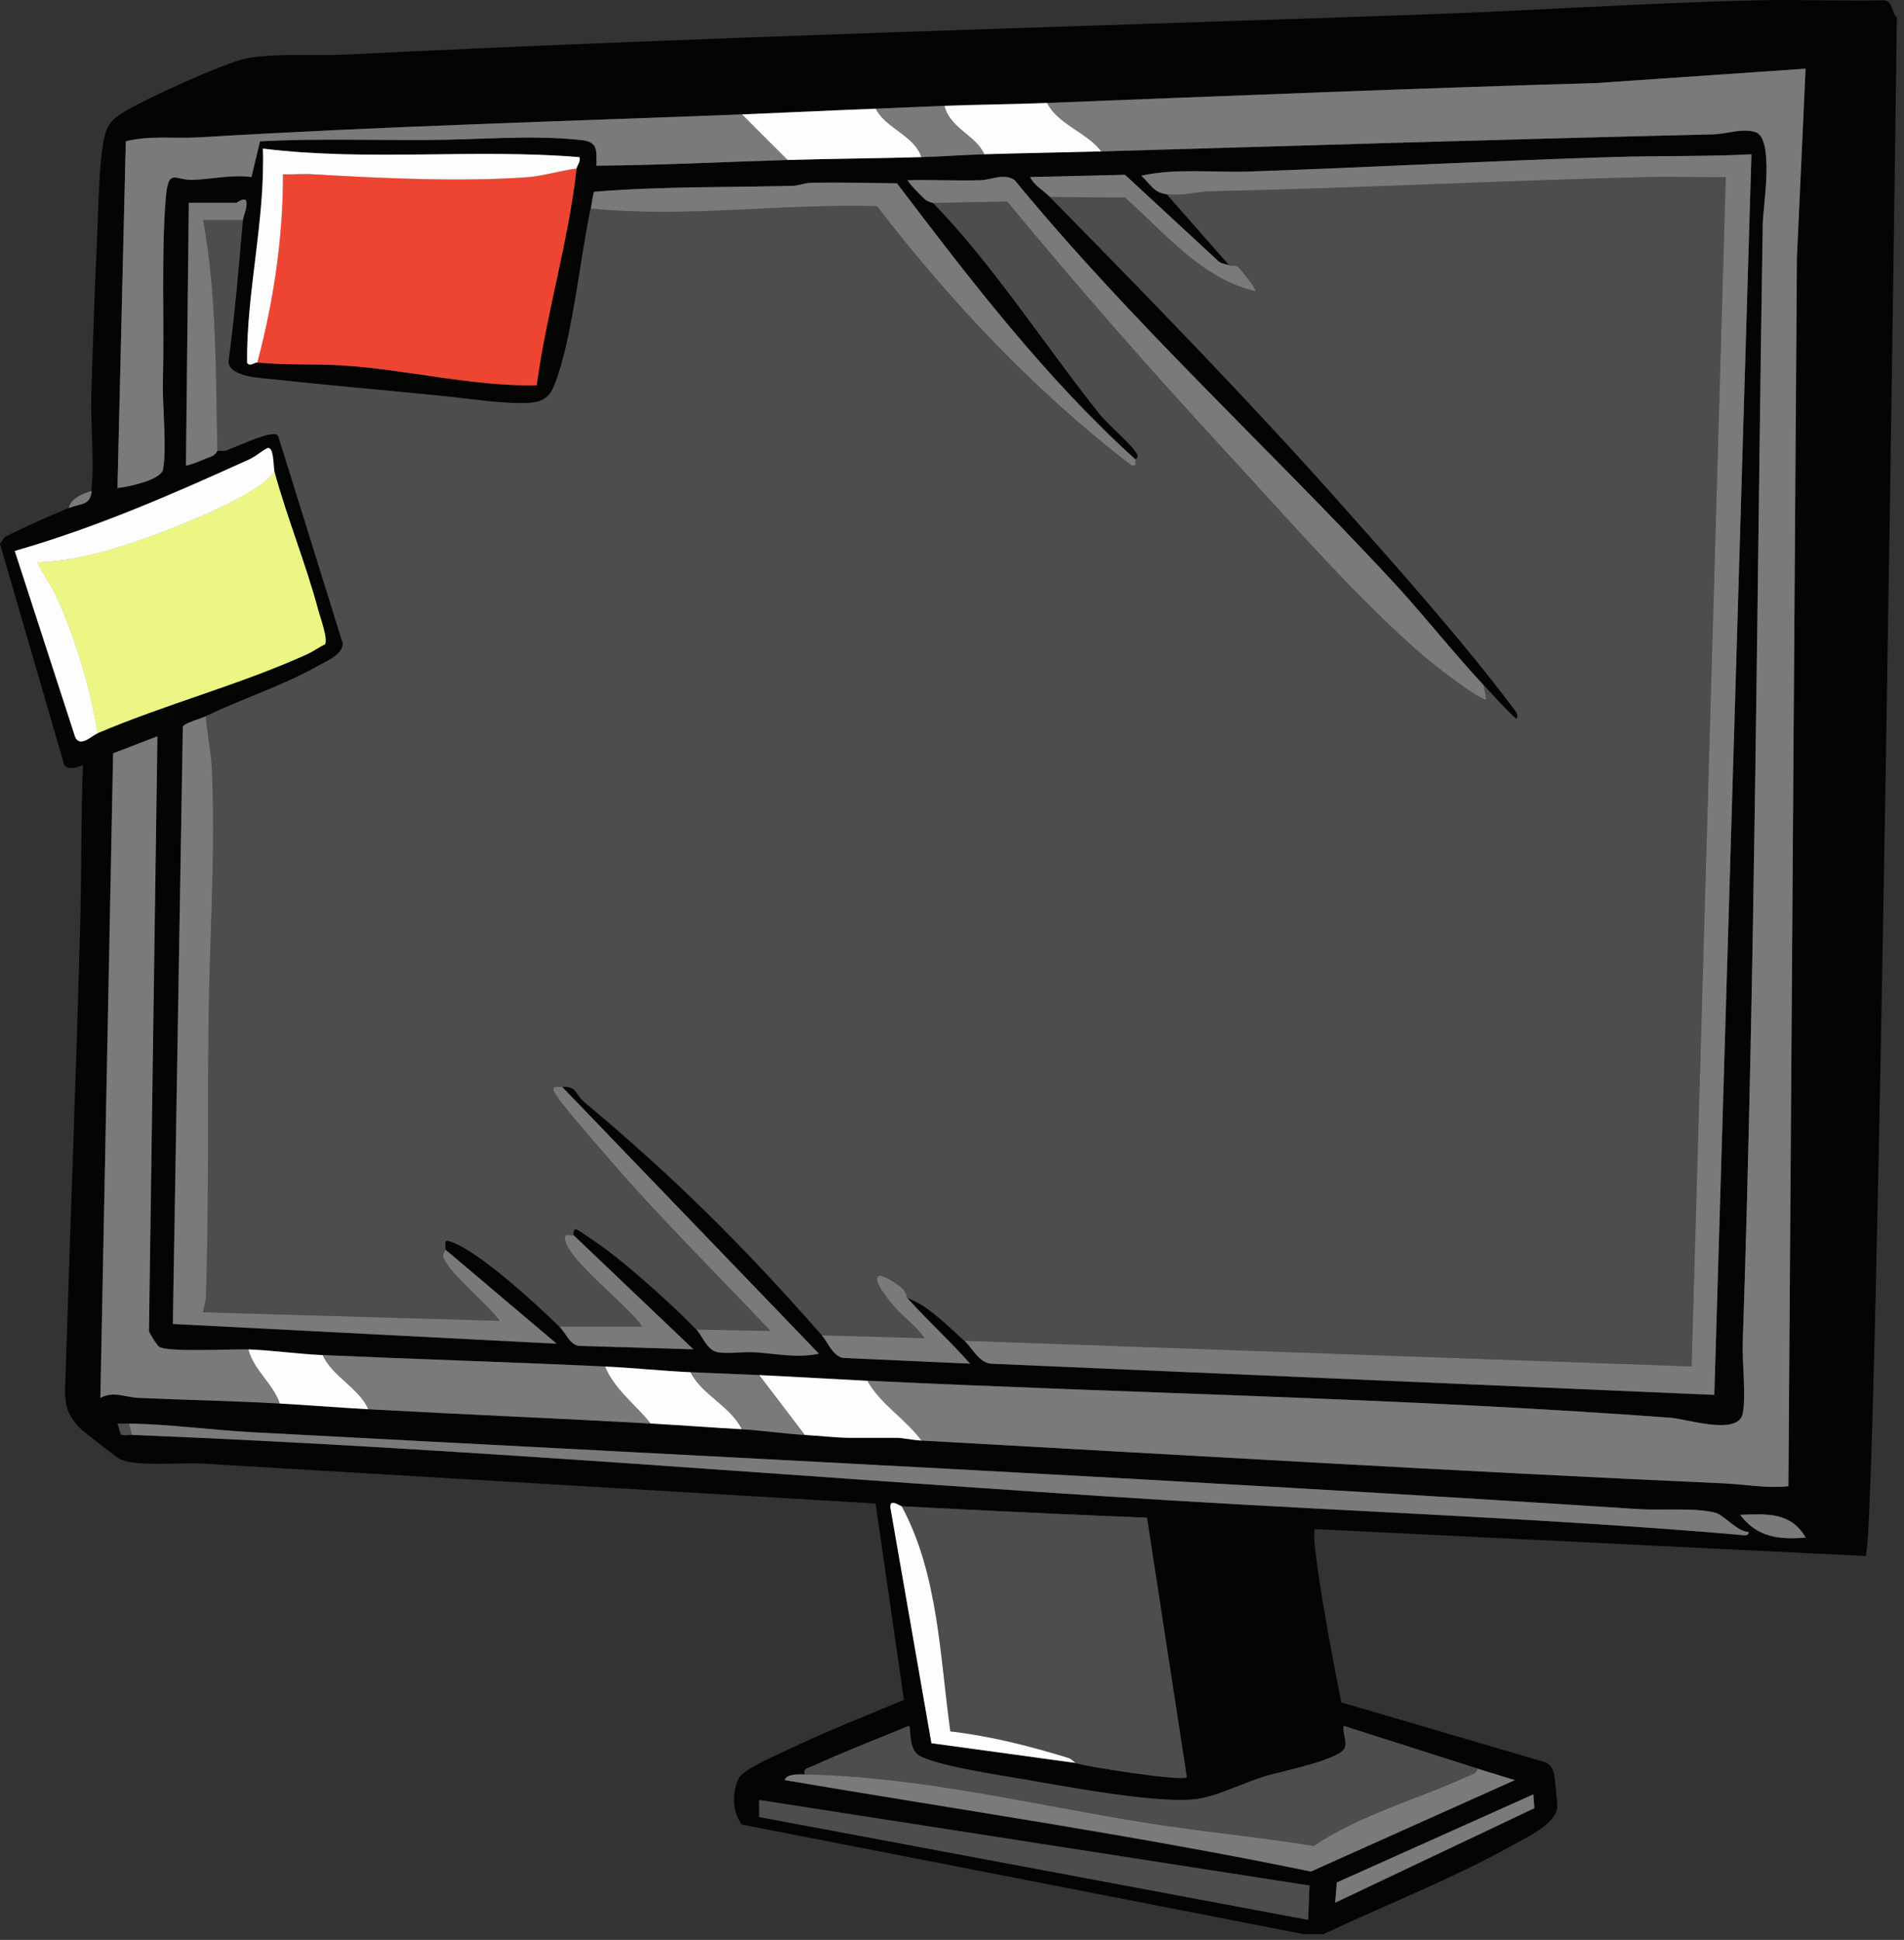 <svg width="160" height="163" viewBox="0 0 160 163" fill="none" xmlns="http://www.w3.org/2000/svg">
<rect x="0" y="0" width="160" height="163" fill="#333333" stroke="none"/>
<path d="M159.4 1.473C159.4 1.473 157.75 128.253 156.79 130.743L110.51 128.483C109.99 129.003 112.35 141.383 112.72 143.043L129.85 148.073C130.25 148.253 130.49 148.603 130.58 149.023C130.66 149.393 130.88 151.493 130.86 151.833C130.78 153.273 128.15 154.453 126.96 155.123C121.96 157.903 116.4 160.073 111.22 162.513H109.54L62.32 153.303C61.53 152.183 61.5 150.633 62.07 149.433C62.45 148.633 65.48 147.373 66.48 146.893C69.57 145.423 72.8 144.153 75.96 142.833L73.58 126.333L16.91 122.973C15.18 122.873 11.53 123.253 10.09 122.613C9.9 122.533 7.11 120.363 6.84 120.113C5.21 118.543 5.45 117.343 5.52 115.183C5.91 102.663 6.41 90.103 6.74 77.583C6.86 73.153 6.8 68.703 6.97 64.273C6.54 64.483 5.73 64.743 5.4 64.273L0 45.693L0.4 45.113C2.16 44.243 3.99 43.423 5.76 42.693C6.78 42.273 7.54 42.523 7.68 41.253C7.95 38.713 7.59 35.613 7.68 32.973C7.81 28.693 7.95 24.333 8.16 20.033C8.26 17.863 8.3 12.993 8.87 11.163C9.13 10.333 9.47 10.043 10.16 9.573C11.71 8.513 19.05 5.183 20.81 4.883C23.46 4.443 26.46 4.713 29.14 4.583C59 3.103 89.08 2.283 119.02 1.243C128.57 0.913 138.22 0.243 147.76 0.023C151.27 -0.057 154.8 0.103 158.31 0.023C159.09 0.103 158.92 1.023 159.39 1.463L159.4 1.473ZM87.99 8.653C85.12 8.763 82.23 8.783 79.36 8.893C77.45 8.963 75.53 9.063 73.61 9.133C69.86 9.273 66.1 9.463 62.35 9.613C47.11 10.203 31.93 10.613 16.71 11.543C14.66 11.663 12.59 11.363 10.57 11.873L9.87 41.003C10.74 40.923 13.54 40.333 13.7 39.443C14.04 37.583 13.63 34.113 13.69 32.003C13.82 27.133 13.54 21.373 13.93 16.663C14.15 14.033 14.72 15.173 16.22 15.113C17.72 15.053 19.49 14.663 21.13 14.873L21.85 11.873C26.49 11.633 31.21 11.783 35.88 11.763C40.11 11.743 44.56 11.303 48.81 11.763C50.28 11.913 50.13 12.593 50.12 13.923C55.47 13.883 60.83 13.603 66.18 13.443C69.93 13.333 73.69 13.313 77.44 13.203C79.19 13.153 80.95 13.013 82.71 12.963C85.98 12.863 89.26 12.813 92.54 12.723C109.67 12.233 126.8 11.693 143.95 11.293C145.04 11.263 146.36 10.753 147.49 11.093C149.14 11.583 148.15 17.383 148.13 18.823C147.63 50.083 147.5 81.523 146.45 112.763C146.39 114.473 146.74 117.263 146.45 118.763C146.08 120.673 141.75 119.223 140.35 119.123C117.93 117.463 95.32 117.093 72.88 116.013C69.85 115.863 66.8 115.683 63.77 115.533C61.86 115.443 59.94 115.383 58.02 115.293C55.66 115.183 53.22 114.923 50.83 114.813C42.93 114.443 35.01 114.203 27.11 113.853C25.07 113.763 22.92 113.453 20.88 113.373C19.54 113.323 13.95 113.633 13.34 113.133C13.18 113.003 12.55 112.053 12.5 111.813L13.21 61.853L9.49 63.283L8.42 117.443C9.5 116.843 10.58 117.413 11.64 117.443C15.6 117.613 19.56 117.693 23.51 117.913C25.98 118.053 28.47 118.253 30.94 118.393C38.86 118.833 46.78 119.153 54.66 119.593C57.21 119.733 59.78 119.933 62.33 120.073C64.02 120.163 65.89 120.453 67.6 120.553C68.7 120.613 70.37 120.793 71.31 120.793H75.38C75.74 120.793 76.78 120.993 77.42 121.033C99.94 122.283 122.37 123.623 144.88 124.633C146.62 124.713 148.47 125.063 150.28 124.873L150.99 21.693L151.72 5.763L134.12 6.973C118.73 7.413 103.38 8.043 87.98 8.643L87.99 8.653ZM21.61 30.463C24.07 30.693 26.27 30.563 28.68 30.703C34.14 31.023 39.58 32.463 45.1 32.383C45.92 26.293 47.78 20.283 48.45 14.173C48.47 13.953 48.82 13.583 48.69 13.213C39.86 12.483 30.9 13.583 22.09 12.493C22.3 18.513 20.71 24.493 20.76 30.483C20.97 30.863 21.39 30.453 21.61 30.473V30.463ZM81.04 112.663C81.71 113.263 82.28 114.523 83.3 114.593L144.06 117.213L147.18 12.973C143.31 13.173 139.42 13.083 135.55 13.203C125.35 13.513 115.1 14.073 104.9 14.423C101.9 14.523 98.84 14.113 95.9 14.773C96.7 15.483 96.93 16.203 98.06 16.333L103.33 22.323C103 22.183 102.54 22.203 102.25 21.843L94.53 14.703L86.55 14.893C86.91 15.603 87.71 16.043 88.23 16.573C96.35 24.823 104.87 33.573 112.56 42.213C117.25 47.483 122.85 53.773 127.05 59.353C127.23 59.583 127.76 60.153 127.41 60.423C126.43 59.513 125.56 58.523 124.65 57.553C121.97 54.683 119.54 51.563 116.87 48.683C106.41 37.433 95.02 27.023 85.25 15.123C84.35 14.523 83.31 15.123 82.37 15.143C80.33 15.193 78.28 15.083 76.25 15.143C76.64 15.723 77.19 16.223 77.68 16.713C77.94 16.973 78.36 17.013 78.4 17.053C83.35 22.113 87.94 29.203 92.4 34.793C93.14 35.723 95.13 37.363 95.55 38.163C95.73 38.513 95.43 38.553 95.41 38.623C87.8 31.733 81.55 23.563 75.36 15.413C72.98 15.383 70.58 15.323 68.2 15.363C67.63 15.363 67.11 15.613 66.54 15.623C60.99 15.753 55.43 15.663 49.9 16.123C49.76 16.583 49.73 17.073 49.63 17.533C48.71 21.803 48.1 28.533 46.59 32.343C46.22 33.263 45.74 33.713 44.73 33.833C42.98 34.043 39.67 33.543 37.78 33.343C32.92 32.833 28.01 32.443 23.16 31.903C22.01 31.773 19.21 31.713 19.19 30.363C19.73 26.423 20.05 22.453 20.4 18.493C20.44 18.063 20.85 17.413 20.64 16.813C20.31 16.673 19.92 17.053 19.8 17.053H15.85L15.61 39.103C15.72 39.223 17.5 38.453 17.83 38.323C18.08 38.223 18.21 37.913 18.24 37.903C18.38 37.853 18.75 37.943 19.01 37.843C19.95 37.493 21.87 36.603 22.73 36.503C23.01 36.473 23.22 36.403 23.39 36.703L28.8 54.083C28.76 55.033 27.4 55.563 26.63 56.003C23.76 57.613 20.3 58.733 17.28 60.193C16.93 60.363 15.42 60.783 15.35 61.073L14.51 111.253L46.76 112.913L37.41 105.003C37.47 104.693 37.19 104.133 37.75 104.293C40.09 104.983 45.12 109.633 46.99 111.473C47.53 111.993 47.84 112.943 48.59 113.093L58.25 113.383L48.19 103.803C48.19 103.803 48.06 103.163 48.53 103.333C49.68 104.083 50.83 104.873 51.9 105.733C53.9 107.343 56.74 109.873 58.5 111.713C59.03 112.263 59.38 113.453 60.3 113.623C61.16 113.783 62.45 113.573 63.41 113.623C65.17 113.733 67.01 114.123 68.8 113.743L47.23 91.333C48.52 91.253 48.23 91.893 49.15 92.653C56.72 98.983 62.53 104.763 69.04 112.183C69.56 112.773 69.95 113.923 70.84 114.093L81.5 114.573C79.82 112.663 77.93 110.953 76.23 109.063C77.92 109.633 79.65 111.423 81.02 112.653L81.04 112.663ZM23.05 39.573C22.96 39.243 23.02 37.433 22.45 37.663C22.14 37.793 21.5 38.343 20.97 38.583C14.53 41.503 8.05 44.343 1.23 46.293L6.31 61.943C6.74 62.843 7.69 61.833 8.18 61.623C13.83 59.203 20.28 57.503 25.84 54.963C26.35 54.733 26.8 54.383 27.3 54.153C27.56 53.703 26.92 51.953 26.75 51.323C25.69 47.363 24.11 43.533 23.04 39.583L23.05 39.573ZM10.83 119.613C10.51 119.613 10.19 119.613 9.87 119.613L10.15 120.533C10.45 120.643 10.76 120.563 11.06 120.573C40.16 121.743 69.35 124.303 98.41 126.083C114.3 127.053 130.27 127.613 146.1 128.963C146.36 128.983 146.99 129.133 146.93 128.733C145.92 128.683 144.92 127.313 144.12 127.113C142.45 126.673 139.51 126.933 137.71 126.813C98.9 124.293 60.06 122.423 21.23 120.353C17.78 120.173 14.26 119.683 10.82 119.623L10.83 119.613ZM90.39 148.133C91.44 148.483 99.38 149.693 99.74 149.333L96.39 127.523C91.08 127.313 85.77 127.073 80.46 126.803C78.92 126.723 77.33 126.653 75.78 126.563C75.67 126.563 74.74 125.853 74.83 126.673L78.28 146.473L90.4 148.133H90.39ZM151.74 129.193C150.48 127.033 148.46 127.193 146.23 127.283C147.65 129.183 149.5 129.383 151.74 129.193ZM124.18 148.613L112.92 145.023C112.79 145.623 113.23 146.293 113.01 146.873C112.62 147.883 107.53 148.873 106.26 149.273C104.58 149.793 102.36 150.883 100.71 151.153C97.6 151.643 89.5 150.113 86.03 149.513C83.8 149.123 79.29 148.483 77.39 147.603C76.22 147.063 76.62 145.023 76.37 145.023C73.67 146.143 70.91 147.193 68.25 148.423C67.9 148.583 67.51 148.553 67.63 149.103C67.18 149.103 66.11 149.033 65.95 149.583C80.69 152.083 95.52 154.233 110.17 157.263L127.3 149.583L124.19 148.623L124.18 148.613ZM128.94 151.933L128.85 150.773L112.34 158.173L112.19 159.873L128.93 151.933H128.94ZM110.04 158.433L63.79 151.243V152.673L109.93 161.303L110.05 158.433H110.04Z" fill="#040403"/>
<path d="M98.059 16.323C99.4 16.483 100.57 16.103 101.76 16.073C114.08 15.813 126.37 15.163 138.66 14.873C140.78 14.823 142.91 14.933 145.02 14.883L142.15 114.813L81.04 112.653C79.67 111.423 77.939 109.633 76.249 109.063C76.2 109.003 76.16 108.613 75.91 108.333C75.49 107.863 74.57 107.353 73.98 107.143C73.03 107.333 74.82 109.363 75.17 109.783C75.95 110.703 77.01 111.413 77.689 112.413L69.059 112.173C62.55 104.753 56.74 98.973 49.17 92.643C48.26 91.883 48.55 91.243 47.249 91.323C46.959 91.343 46.33 91.163 46.53 91.683C46.82 92.413 49.96 95.953 50.72 96.843C55.16 102.043 60.06 106.843 64.74 111.823L58.51 111.703C56.75 109.863 53.91 107.333 51.91 105.723C50.84 104.863 49.69 104.073 48.54 103.323C48.07 103.153 48.23 103.773 48.2 103.793C48.03 103.923 47.37 103.493 47.48 104.153C47.76 105.933 52.86 109.753 53.96 111.453H47.01C45.13 109.623 40.11 104.973 37.77 104.283C37.21 104.113 37.49 104.683 37.43 104.993C37.4 105.143 37.209 105.273 37.249 105.553C37.389 106.693 41.24 109.813 41.98 110.983L17.06 110.263C17.13 109.823 17.3 109.423 17.31 108.963C17.55 101.223 17.44 93.443 17.53 85.693C17.61 78.653 18.14 71.433 17.79 64.363C17.72 63.033 17.38 61.523 17.3 60.183C20.32 58.733 23.78 57.613 26.65 55.993C27.43 55.553 28.79 55.023 28.82 54.073L23.41 36.693C23.24 36.403 23.03 36.463 22.75 36.493C21.88 36.593 19.96 37.483 19.03 37.833C18.77 37.933 18.4 37.833 18.26 37.893C18.12 31.413 18.22 24.853 17.06 18.483H20.41C20.06 22.443 19.74 26.413 19.2 30.353C19.22 31.713 22.02 31.773 23.17 31.893C28.01 32.433 32.93 32.823 37.79 33.333C39.68 33.533 42.99 34.033 44.74 33.823C45.75 33.703 46.24 33.253 46.6 32.333C48.11 28.523 48.73 21.793 49.64 17.523C57.64 18.323 65.67 17.093 73.68 17.323C79.91 25.403 86.94 32.873 95.05 39.093C95.62 39.193 95.33 38.893 95.41 38.613C95.43 38.543 95.73 38.503 95.55 38.153C95.14 37.353 93.15 35.723 92.4 34.783C87.93 29.193 83.35 22.093 78.4 17.043L84.629 16.923C90.529 24.083 96.67 31.083 102.96 37.893C108.08 43.433 114.43 50.753 120.09 55.503C120.56 55.903 124.58 59.043 124.89 58.733L124.65 57.533C125.55 58.503 126.43 59.503 127.41 60.403C127.75 60.123 127.22 59.563 127.05 59.333C122.84 53.753 117.25 47.463 112.56 42.193C104.87 33.553 96.35 24.803 88.23 16.553L94.53 16.603C97.81 19.503 101.05 23.483 105.48 24.463C105.64 24.323 104.14 22.493 104.03 22.433C103.74 22.253 103.45 22.363 103.32 22.313L98.05 16.323H98.059Z" fill="#4D4D4F"/>
<path d="M87.99 8.653C103.39 8.053 118.74 7.423 134.13 6.983L151.73 5.773L151 21.703L150.29 124.883C148.48 125.073 146.63 124.723 144.89 124.643C122.39 123.633 99.95 122.293 77.43 121.043C76.12 119.243 73.94 117.963 72.88 116.013C95.31 117.093 117.92 117.463 140.35 119.123C141.75 119.223 146.08 120.673 146.45 118.763C146.74 117.263 146.39 114.473 146.45 112.763C147.49 81.523 147.63 50.083 148.13 18.823C148.15 17.383 149.15 11.583 147.49 11.093C146.36 10.753 145.04 11.273 143.95 11.293C126.8 11.693 109.67 12.223 92.54 12.723C91.38 11.133 88.89 10.453 87.99 8.653Z" fill="#7A7A7A"/>
<path d="M98.06 16.323C96.93 16.193 96.7 15.473 95.9 14.763C98.84 14.113 101.9 14.513 104.9 14.413C115.1 14.063 125.35 13.503 135.55 13.193C139.42 13.073 143.31 13.163 147.18 12.963L144.06 117.203L83.3 114.583C82.27 114.513 81.7 113.253 81.04 112.653L142.15 114.813L145.02 14.883C142.91 14.923 140.78 14.823 138.66 14.873C126.37 15.163 114.08 15.813 101.76 16.073C100.56 16.103 99.39 16.483 98.06 16.323Z" fill="#7A7A7A"/>
<path d="M75.77 126.563C77.32 126.653 78.91 126.723 80.45 126.803C85.76 127.073 91.07 127.313 96.38 127.523L99.73 149.333C99.38 149.693 91.43 148.483 90.38 148.133C90.29 148.103 90.07 147.803 89.74 147.703C86.5 146.713 83.23 145.873 79.85 145.483C78.97 139.143 78.85 132.293 75.76 126.563H75.77Z" fill="#4D4D4F"/>
<path d="M48.45 14.173C47.77 20.283 45.92 26.293 45.1 32.383C39.59 32.473 34.14 31.033 28.68 30.703C26.28 30.563 24.07 30.693 21.61 30.463C22.98 25.333 23.78 19.963 23.77 14.643C24.6 14.673 25.45 14.593 26.28 14.643C31.79 14.963 38.77 15.283 44.26 14.893C45.64 14.793 47.07 14.333 48.44 14.163L48.45 14.173Z" fill="#EE4533"/>
<path d="M23.05 39.573C24.12 43.523 25.71 47.363 26.76 51.313C26.93 51.943 27.58 53.693 27.31 54.143C26.8 54.373 26.36 54.723 25.85 54.953C20.29 57.493 13.84 59.193 8.19 61.613C7.55 57.773 6.24 53.303 4.56 49.783C4.38 49.413 3.04 47.333 3.16 47.233C6.15 47.163 9.26 46.253 12.08 45.253C14.66 44.343 18.59 42.753 20.89 41.363C21.75 40.843 22.47 40.423 23.04 39.563L23.05 39.573Z" fill="#ECF684"/>
<path d="M23.53 117.933C19.58 117.713 15.61 117.633 11.66 117.463C10.6 117.423 9.51 116.853 8.44 117.463L9.51 63.303L13.23 61.873L12.52 111.833C12.56 112.063 13.2 113.023 13.36 113.153C13.98 113.653 19.57 113.343 20.9 113.393C21.33 115.123 22.96 116.253 23.54 117.943L23.53 117.933Z" fill="#7A7A7A"/>
<path d="M62.35 9.613L66.18 13.443C60.83 13.603 55.48 13.883 50.12 13.923C50.12 12.603 50.28 11.923 48.81 11.763C44.56 11.313 40.11 11.763 35.88 11.763C31.21 11.783 26.49 11.633 21.85 11.873L21.13 14.873C19.49 14.663 17.77 15.053 16.22 15.113C14.67 15.173 14.15 14.033 13.93 16.663C13.54 21.363 13.82 27.133 13.69 32.003C13.63 34.113 14.04 37.583 13.7 39.443C13.54 40.333 10.74 40.923 9.87 41.003L10.57 11.873C12.59 11.363 14.66 11.663 16.71 11.543C31.93 10.623 47.11 10.203 62.35 9.613Z" fill="#7A7A7A"/>
<path d="M17.3 60.183C17.38 61.533 17.72 63.043 17.79 64.363C18.14 71.433 17.61 78.653 17.53 85.693C17.44 93.443 17.55 101.223 17.31 108.963C17.3 109.423 17.12 109.823 17.06 110.263L41.98 110.983C41.23 109.813 37.39 106.683 37.25 105.553C37.22 105.283 37.4 105.143 37.43 104.993L46.78 112.903L14.53 111.243L15.37 61.063C15.44 60.773 16.95 60.353 17.3 60.183Z" fill="#7A7A7A"/>
<path d="M67.62 149.093C67.5 148.543 67.89 148.573 68.24 148.413C70.9 147.193 73.66 146.143 76.36 145.013C76.61 145.013 76.22 147.053 77.38 147.593C79.28 148.473 83.79 149.113 86.02 149.503C89.49 150.103 97.59 151.633 100.7 151.143C102.36 150.883 104.57 149.783 106.25 149.263C107.52 148.873 112.6 147.873 113 146.863C113.23 146.283 112.79 145.613 112.91 145.013L124.17 148.603C124.02 149.043 123.63 149.103 123.27 149.263C118.98 151.213 114.37 152.433 110.39 155.093C105.63 154.313 100.81 153.883 96.05 153.113C86.64 151.593 77.22 149.263 67.61 149.083L67.62 149.093Z" fill="#4D4D4F"/>
<path d="M10.83 119.613C14.28 119.663 17.8 120.163 21.24 120.343C60.07 122.413 98.91 124.283 137.72 126.803C139.52 126.923 142.46 126.663 144.13 127.103C144.93 127.313 145.93 128.673 146.94 128.723C147 129.133 146.37 128.983 146.11 128.953C130.28 127.603 114.31 127.043 98.42 126.073C69.36 124.293 40.17 121.733 11.07 120.563L10.83 119.603V119.613Z" fill="#7A7A7A"/>
<path d="M124.66 57.543L124.9 58.743C124.6 59.053 120.58 55.913 120.1 55.513C114.43 50.763 108.09 43.443 102.97 37.903C96.68 31.093 90.54 24.093 84.64 16.933L78.41 17.053C78.41 17.053 77.94 16.963 77.69 16.713C77.2 16.223 76.65 15.723 76.26 15.143C78.3 15.093 80.34 15.203 82.38 15.143C83.32 15.123 84.35 14.523 85.26 15.123C95.03 27.023 106.42 37.433 116.88 48.683C119.56 51.563 121.99 54.683 124.66 57.553V57.543Z" fill="#7A7A7A"/>
<path d="M50.85 114.823C51.63 116.753 53.43 118.043 54.68 119.613C46.79 119.173 38.87 118.853 30.96 118.413C30.18 116.623 27.9 115.653 27.13 113.863C35.03 114.213 42.95 114.453 50.85 114.823Z" fill="#7A7A7A"/>
<path d="M124.18 148.613L127.29 149.573L110.16 157.253C95.51 154.233 80.69 152.073 65.94 149.573C66.09 149.023 67.171 149.083 67.621 149.093C77.231 149.273 86.65 151.603 96.06 153.123C100.82 153.893 105.64 154.323 110.4 155.103C114.38 152.443 119 151.223 123.28 149.273C123.64 149.113 124.02 149.053 124.18 148.613Z" fill="#7A7A7A"/>
<path d="M95.42 38.613C95.34 38.883 95.63 39.193 95.06 39.093C86.95 32.873 79.92 25.403 73.69 17.323C65.67 17.093 57.65 18.323 49.65 17.523C49.75 17.063 49.78 16.573 49.92 16.113C55.44 15.653 61.01 15.753 66.56 15.613C67.13 15.603 67.65 15.363 68.22 15.353C70.6 15.313 73 15.373 75.38 15.403C81.57 23.553 87.82 31.723 95.43 38.613H95.42Z" fill="#7A7A7A"/>
<path d="M110.04 158.433L109.92 161.313L63.8 152.673L63.79 151.243L110.04 158.433Z" fill="#4D4D4F"/>
<path d="M8.19 61.623C7.69 61.833 6.75 62.833 6.32 61.943L1.24 46.293C8.05 44.343 14.54 41.513 20.98 38.583C21.5 38.343 22.14 37.783 22.46 37.663C23.03 37.433 22.97 39.243 23.06 39.573C22.48 40.433 21.77 40.853 20.91 41.373C18.6 42.763 14.68 44.353 12.1 45.263C9.28 46.263 6.17 47.173 3.18 47.243C3.06 47.343 4.41 49.423 4.58 49.793C6.26 53.313 7.57 57.783 8.21 61.623H8.19Z" fill="#FDFDFD"/>
<path d="M21.61 30.463C21.39 30.443 20.98 30.853 20.76 30.473C20.71 24.483 22.29 18.513 22.09 12.483C30.9 13.573 39.86 12.473 48.69 13.203C48.82 13.573 48.47 13.933 48.45 14.163C47.07 14.333 45.65 14.793 44.27 14.893C38.78 15.293 31.8 14.973 26.29 14.643C25.45 14.593 24.61 14.673 23.78 14.643C23.79 19.963 22.99 25.333 21.62 30.463H21.61Z" fill="#FDFDFD"/>
<path d="M47.25 91.333L68.82 113.743C67.03 114.133 65.191 113.743 63.431 113.623C62.471 113.563 61.19 113.773 60.32 113.623C59.4 113.453 59.05 112.263 58.52 111.713L64.75 111.833C60.06 106.863 55.17 102.053 50.73 96.853C49.971 95.963 46.831 92.423 46.541 91.693C46.34 91.173 46.97 91.353 47.26 91.333H47.25Z" fill="#7A7A7A"/>
<path d="M18.26 37.893C18.26 37.893 18.1 38.213 17.85 38.313C17.51 38.443 15.73 39.213 15.63 39.093L15.87 17.043H19.82C19.94 17.043 20.32 16.663 20.66 16.803C20.87 17.393 20.46 18.053 20.42 18.483H17.07C18.23 24.853 18.12 31.423 18.27 37.893H18.26Z" fill="#7A7A7A"/>
<path d="M75.77 126.563C78.86 132.293 78.97 139.143 79.86 145.483C83.24 145.873 86.52 146.713 89.75 147.703C90.08 147.803 90.3 148.103 90.39 148.133L78.27 146.473L74.82 126.673C74.73 125.853 75.66 126.563 75.77 126.563Z" fill="#FDFDFD"/>
<path d="M73.61 9.133C74.39 10.753 76.83 11.363 77.44 13.203C73.69 13.313 69.93 13.333 66.18 13.443L62.35 9.613C66.1 9.463 69.86 9.273 73.61 9.133Z" fill="#FDFDFD"/>
<path d="M72.89 116.023C73.96 117.973 76.13 119.253 77.44 121.053C76.81 121.013 75.76 120.813 75.4 120.813H71.33C70.39 120.813 68.72 120.633 67.62 120.573L63.79 115.543C66.82 115.683 69.87 115.873 72.9 116.023H72.89Z" fill="#FDFDFD"/>
<path d="M87.99 8.653C88.9 10.463 91.38 11.143 92.54 12.723C89.27 12.813 85.99 12.863 82.71 12.963C82.01 11.393 79.79 10.753 79.36 8.893C82.23 8.783 85.12 8.763 87.99 8.653Z" fill="#FDFDFD"/>
<path d="M58.04 115.303C59.01 117.223 61.34 118.083 62.35 120.093C59.8 119.953 57.23 119.753 54.68 119.613C53.43 118.033 51.63 116.753 50.85 114.823C53.24 114.933 55.68 115.193 58.04 115.303Z" fill="#FDFDFD"/>
<path d="M103.33 22.313C103.46 22.363 103.75 22.253 104.04 22.433C104.15 22.503 105.65 24.333 105.49 24.463C101.06 23.483 97.82 19.513 94.54 16.603L88.24 16.553C87.73 16.033 86.92 15.583 86.56 14.873L94.54 14.683L102.26 21.823C102.55 22.183 103 22.163 103.34 22.303L103.33 22.313Z" fill="#7A7A7A"/>
<path d="M48.21 103.793L58.27 113.373L48.61 113.083C47.86 112.933 47.54 111.983 47.01 111.463H53.96C52.86 109.753 47.76 105.933 47.48 104.153C47.37 103.483 48.03 103.923 48.2 103.793H48.21Z" fill="#7A7A7A"/>
<path d="M27.12 113.863C27.9 115.653 30.18 116.623 30.95 118.413C28.48 118.273 25.99 118.073 23.52 117.933C22.94 116.243 21.31 115.113 20.88 113.383C22.92 113.463 25.07 113.773 27.11 113.863H27.12Z" fill="#FDFDFD"/>
<path d="M76.25 109.073C77.95 110.963 79.84 112.673 81.52 114.583L70.86 114.103C69.96 113.933 69.58 112.783 69.06 112.193L77.69 112.433C77.01 111.423 75.95 110.713 75.17 109.803C74.82 109.383 73.03 107.353 73.98 107.163C74.57 107.363 75.5 107.883 75.91 108.353C76.16 108.633 76.2 109.023 76.25 109.083V109.073Z" fill="#7A7A7A"/>
<path d="M63.79 115.543L67.62 120.573C65.91 120.473 64.04 120.193 62.35 120.093C61.34 118.083 59.01 117.223 58.04 115.303C59.96 115.393 61.88 115.453 63.79 115.543Z" fill="#7A7A7A"/>
<path d="M79.36 8.893C79.8 10.753 82.02 11.393 82.71 12.963C80.95 13.013 79.19 13.153 77.44 13.203C76.83 11.363 74.39 10.753 73.61 9.133C75.53 9.063 77.45 8.963 79.36 8.893Z" fill="#7A7A7A"/>
<path d="M128.94 151.933L112.2 159.873L112.34 158.173L128.85 150.773L128.94 151.933Z" fill="#7A7A7A"/>
<path d="M151.74 129.193C149.5 129.383 147.65 129.173 146.23 127.283C148.46 127.203 150.49 127.033 151.74 129.193Z" fill="#7A7A7A"/>
<path d="M7.71 41.253C7.58 42.513 6.81 42.273 5.79 42.693C5.88 41.913 7 41.433 7.71 41.253Z" fill="#7A7A7A"/>
<path d="M10.83 119.613L11.07 120.573C10.77 120.563 10.45 120.643 10.16 120.533L9.88 119.613C10.2 119.613 10.52 119.613 10.84 119.613H10.83Z" fill="#4D4D4F"/>
</svg>
